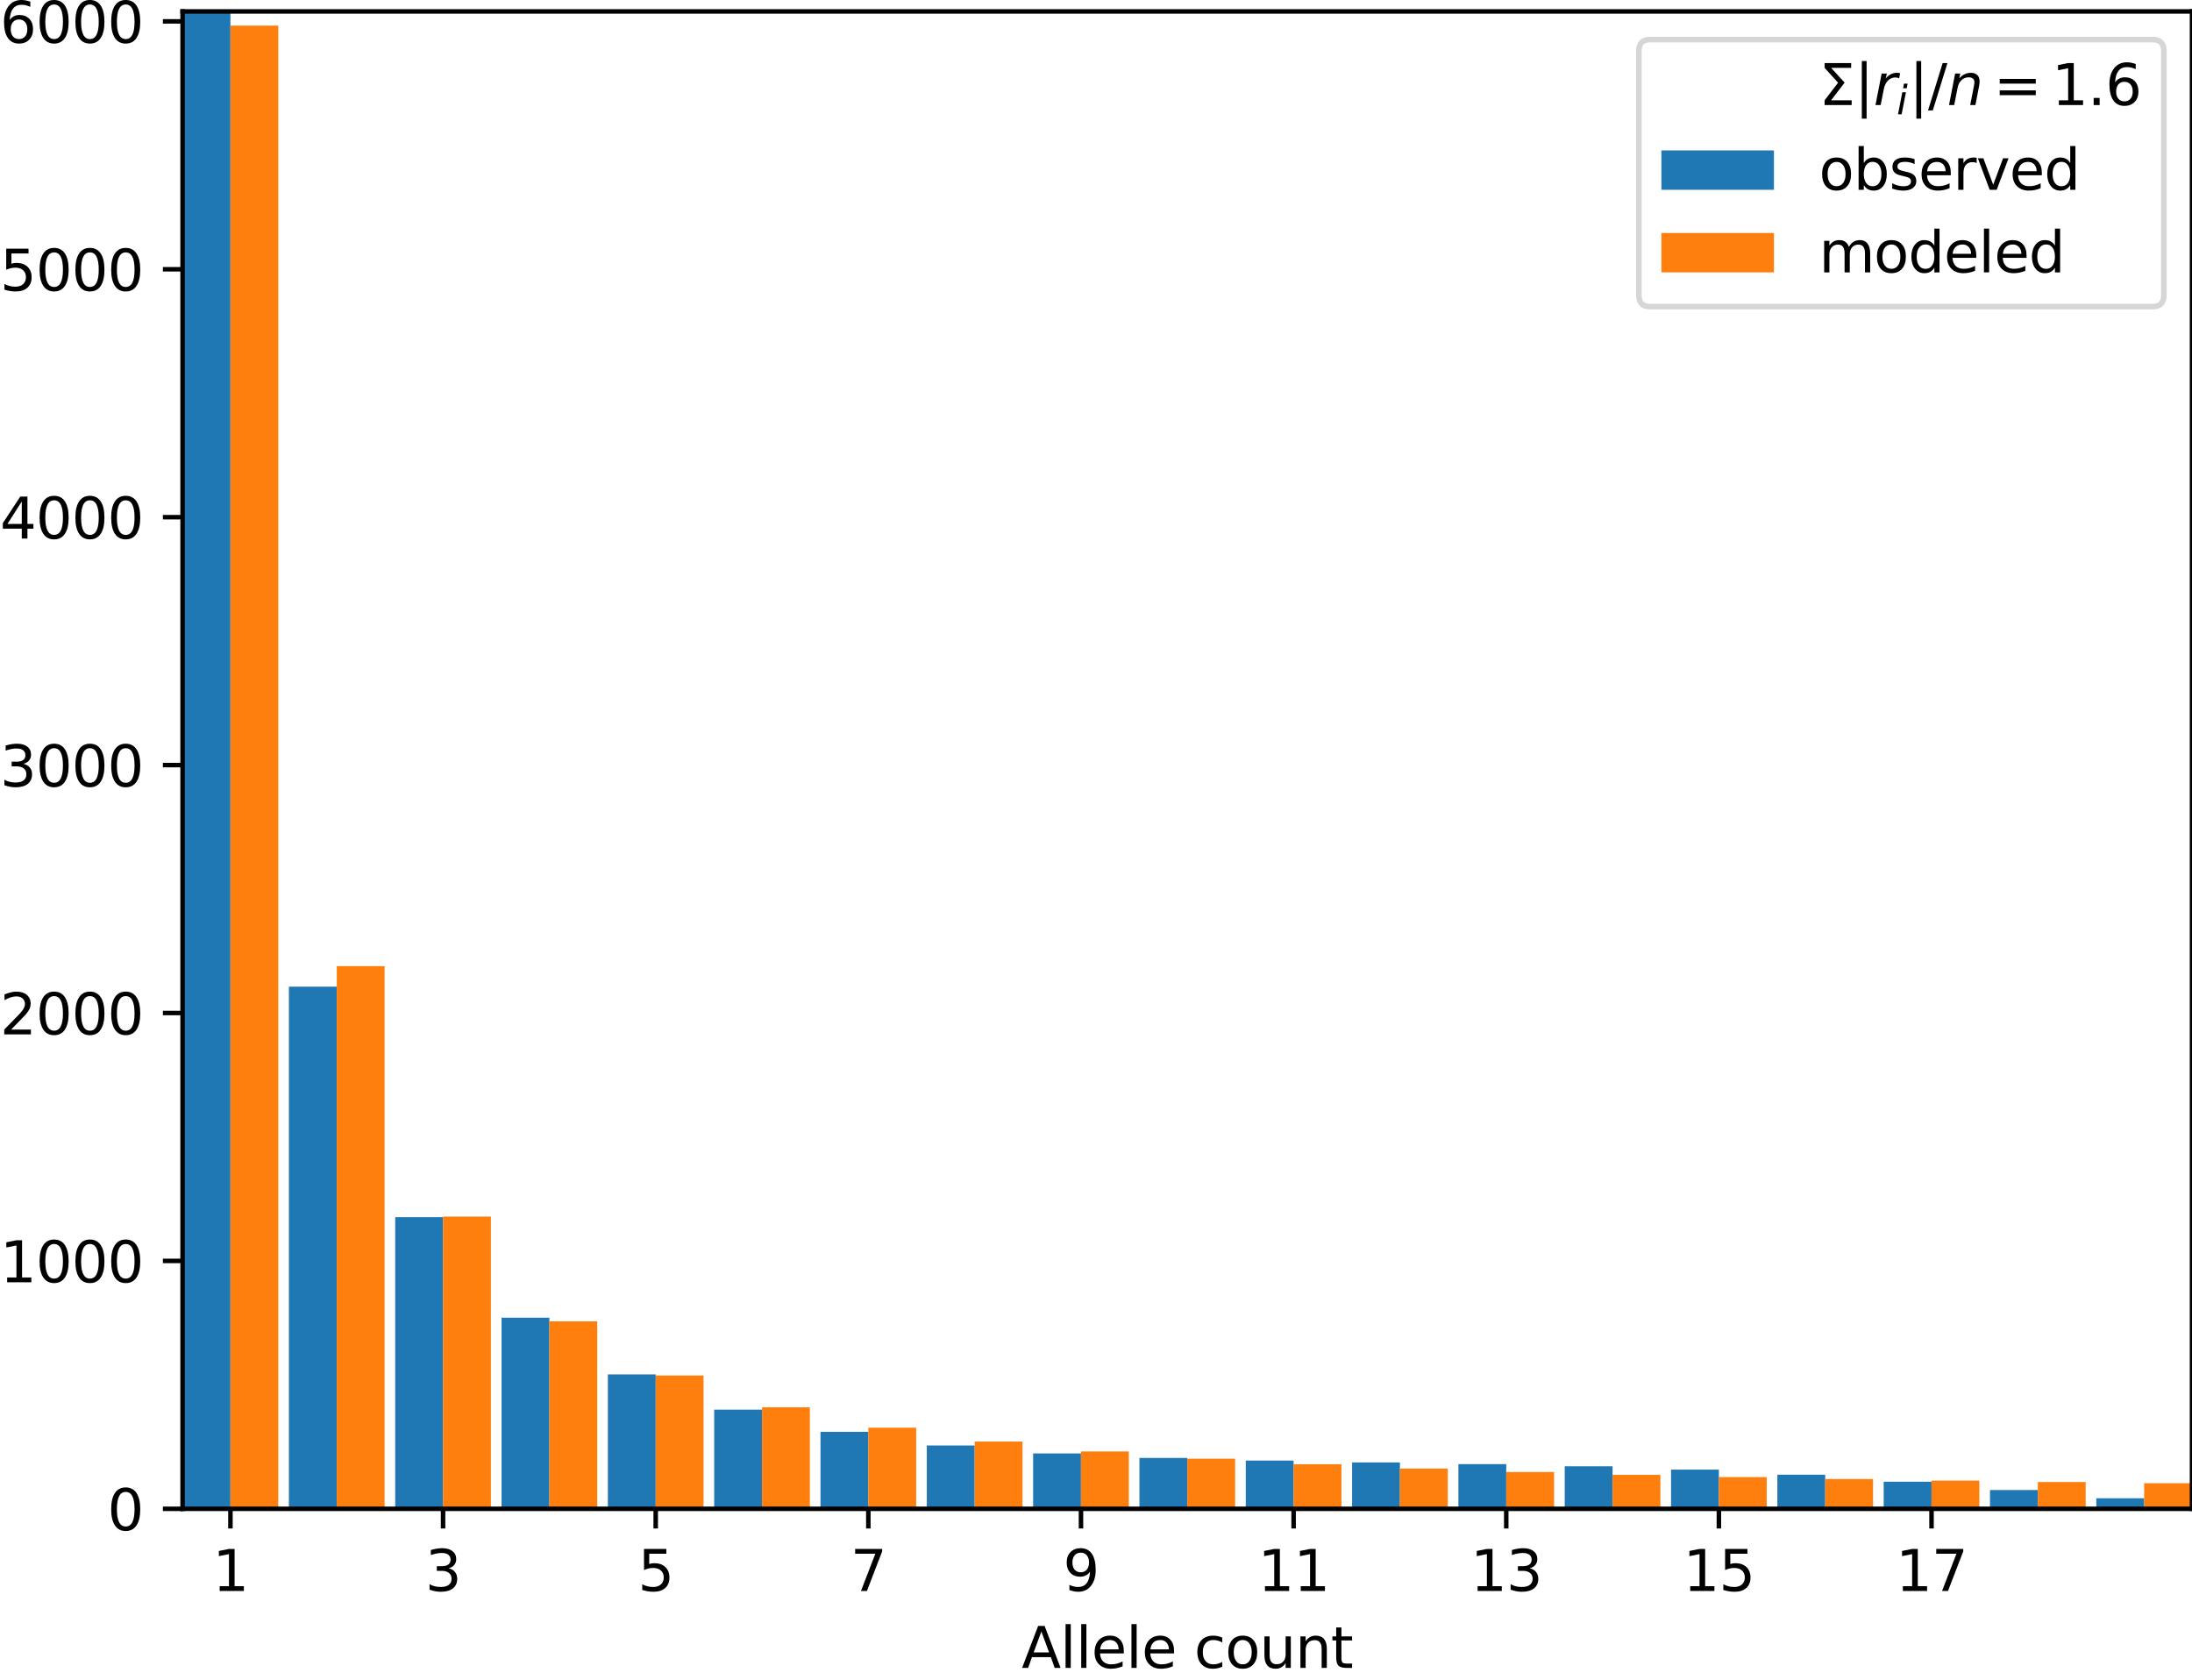 <?xml version="1.0" encoding="utf-8" standalone="no"?>
<!DOCTYPE svg PUBLIC "-//W3C//DTD SVG 1.1//EN"
  "http://www.w3.org/Graphics/SVG/1.1/DTD/svg11.dtd">
<svg height="298.498pt" version="1.1" viewBox="0 0 389.57 298.498" width="389.57pt" xmlns="http://www.w3.org/2000/svg" xmlns:xlink="http://www.w3.org/1999/xlink">
 <defs>
  <style type="text/css">*{stroke-linecap:butt;stroke-linejoin:round;}</style>
 </defs>
 <g id="figure_1">
  <g id="patch_1">
   <path d="M 0 298.498 
L 389.57 298.498 
L 389.57 0 
L 0 0 
z
" style="fill:#ffffff;"/>
  </g>
  <g id="axes_1">
   <g id="patch_2">
    <path d="M 32.45 268.142 
L 389.57 268.142 
L 389.57 2.03 
L 32.45 2.03 
z
" style="fill:#ffffff;"/>
   </g>
   <g id="patch_3">
    <path clip-path="url(#p93201b4a8d)" d="M 32.45 268.142 
L 40.953 268.142 
L 40.953 2.03 
L 32.45 2.03 
z
" style="fill:#1f77b4;"/>
   </g>
   <g id="patch_4">
    <path clip-path="url(#p93201b4a8d)" d="M 51.345 268.142 
L 59.848 268.142 
L 59.848 175.351 
L 51.345 175.351 
z
" style="fill:#1f77b4;"/>
   </g>
   <g id="patch_5">
    <path clip-path="url(#p93201b4a8d)" d="M 70.24 268.142 
L 78.743 268.142 
L 78.743 216.307 
L 70.24 216.307 
z
" style="fill:#1f77b4;"/>
   </g>
   <g id="patch_6">
    <path clip-path="url(#p93201b4a8d)" d="M 89.136 268.142 
L 97.639 268.142 
L 97.639 234.182 
L 89.136 234.182 
z
" style="fill:#1f77b4;"/>
   </g>
   <g id="patch_7">
    <path clip-path="url(#p93201b4a8d)" d="M 108.031 268.142 
L 116.534 268.142 
L 116.534 244.257 
L 108.031 244.257 
z
" style="fill:#1f77b4;"/>
   </g>
   <g id="patch_8">
    <path clip-path="url(#p93201b4a8d)" d="M 126.926 268.142 
L 135.429 268.142 
L 135.429 250.517 
L 126.926 250.517 
z
" style="fill:#1f77b4;"/>
   </g>
   <g id="patch_9">
    <path clip-path="url(#p93201b4a8d)" d="M 145.821 268.142 
L 154.324 268.142 
L 154.324 254.468 
L 145.821 254.468 
z
" style="fill:#1f77b4;"/>
   </g>
   <g id="patch_10">
    <path clip-path="url(#p93201b4a8d)" d="M 164.717 268.142 
L 173.22 268.142 
L 173.22 256.889 
L 164.717 256.889 
z
" style="fill:#1f77b4;"/>
   </g>
   <g id="patch_11">
    <path clip-path="url(#p93201b4a8d)" d="M 183.612 268.142 
L 192.115 268.142 
L 192.115 258.303 
L 183.612 258.303 
z
" style="fill:#1f77b4;"/>
   </g>
   <g id="patch_12">
    <path clip-path="url(#p93201b4a8d)" d="M 202.507 268.142 
L 211.01 268.142 
L 211.01 259.103 
L 202.507 259.103 
z
" style="fill:#1f77b4;"/>
   </g>
   <g id="patch_13">
    <path clip-path="url(#p93201b4a8d)" d="M 221.402 268.142 
L 229.905 268.142 
L 229.905 259.573 
L 221.402 259.573 
z
" style="fill:#1f77b4;"/>
   </g>
   <g id="patch_14">
    <path clip-path="url(#p93201b4a8d)" d="M 240.298 268.142 
L 248.8 268.142 
L 248.8 259.899 
L 240.298 259.899 
z
" style="fill:#1f77b4;"/>
   </g>
   <g id="patch_15">
    <path clip-path="url(#p93201b4a8d)" d="M 259.193 268.142 
L 267.696 268.142 
L 267.696 260.201 
L 259.193 260.201 
z
" style="fill:#1f77b4;"/>
   </g>
   <g id="patch_16">
    <path clip-path="url(#p93201b4a8d)" d="M 278.088 268.142 
L 286.591 268.142 
L 286.591 260.587 
L 278.088 260.587 
z
" style="fill:#1f77b4;"/>
   </g>
   <g id="patch_17">
    <path clip-path="url(#p93201b4a8d)" d="M 296.983 268.142 
L 305.486 268.142 
L 305.486 261.178 
L 296.983 261.178 
z
" style="fill:#1f77b4;"/>
   </g>
   <g id="patch_18">
    <path clip-path="url(#p93201b4a8d)" d="M 315.879 268.142 
L 324.381 268.142 
L 324.381 262.08 
L 315.879 262.08 
z
" style="fill:#1f77b4;"/>
   </g>
   <g id="patch_19">
    <path clip-path="url(#p93201b4a8d)" d="M 334.774 268.142 
L 343.277 268.142 
L 343.277 263.324 
L 334.774 263.324 
z
" style="fill:#1f77b4;"/>
   </g>
   <g id="patch_20">
    <path clip-path="url(#p93201b4a8d)" d="M 353.669 268.142 
L 362.172 268.142 
L 362.172 264.8 
L 353.669 264.8 
z
" style="fill:#1f77b4;"/>
   </g>
   <g id="patch_21">
    <path clip-path="url(#p93201b4a8d)" d="M 372.564 268.142 
L 381.067 268.142 
L 381.067 266.267 
L 372.564 266.267 
z
" style="fill:#1f77b4;"/>
   </g>
   <g id="patch_22">
    <path clip-path="url(#p93201b4a8d)" d="M 40.953 268.142 
L 49.456 268.142 
L 49.456 4.547 
L 40.953 4.547 
z
" style="fill:#ff7f0e;"/>
   </g>
   <g id="patch_23">
    <path clip-path="url(#p93201b4a8d)" d="M 59.848 268.142 
L 68.351 268.142 
L 68.351 171.703 
L 59.848 171.703 
z
" style="fill:#ff7f0e;"/>
   </g>
   <g id="patch_24">
    <path clip-path="url(#p93201b4a8d)" d="M 78.743 268.142 
L 87.246 268.142 
L 87.246 216.206 
L 78.743 216.206 
z
" style="fill:#ff7f0e;"/>
   </g>
   <g id="patch_25">
    <path clip-path="url(#p93201b4a8d)" d="M 97.639 268.142 
L 106.141 268.142 
L 106.141 234.82 
L 97.639 234.82 
z
" style="fill:#ff7f0e;"/>
   </g>
   <g id="patch_26">
    <path clip-path="url(#p93201b4a8d)" d="M 116.534 268.142 
L 125.037 268.142 
L 125.037 244.45 
L 116.534 244.45 
z
" style="fill:#ff7f0e;"/>
   </g>
   <g id="patch_27">
    <path clip-path="url(#p93201b4a8d)" d="M 135.429 268.142 
L 143.932 268.142 
L 143.932 250.108 
L 135.429 250.108 
z
" style="fill:#ff7f0e;"/>
   </g>
   <g id="patch_28">
    <path clip-path="url(#p93201b4a8d)" d="M 154.324 268.142 
L 162.827 268.142 
L 162.827 253.727 
L 154.324 253.727 
z
" style="fill:#ff7f0e;"/>
   </g>
   <g id="patch_29">
    <path clip-path="url(#p93201b4a8d)" d="M 173.22 268.142 
L 181.722 268.142 
L 181.722 256.189 
L 173.22 256.189 
z
" style="fill:#ff7f0e;"/>
   </g>
   <g id="patch_30">
    <path clip-path="url(#p93201b4a8d)" d="M 192.115 268.142 
L 200.618 268.142 
L 200.618 257.943 
L 192.115 257.943 
z
" style="fill:#ff7f0e;"/>
   </g>
   <g id="patch_31">
    <path clip-path="url(#p93201b4a8d)" d="M 211.01 268.142 
L 219.513 268.142 
L 219.513 259.24 
L 211.01 259.24 
z
" style="fill:#ff7f0e;"/>
   </g>
   <g id="patch_32">
    <path clip-path="url(#p93201b4a8d)" d="M 229.905 268.142 
L 238.408 268.142 
L 238.408 260.226 
L 229.905 260.226 
z
" style="fill:#ff7f0e;"/>
   </g>
   <g id="patch_33">
    <path clip-path="url(#p93201b4a8d)" d="M 248.8 268.142 
L 257.303 268.142 
L 257.303 260.995 
L 248.8 260.995 
z
" style="fill:#ff7f0e;"/>
   </g>
   <g id="patch_34">
    <path clip-path="url(#p93201b4a8d)" d="M 267.696 268.142 
L 276.199 268.142 
L 276.199 261.607 
L 267.696 261.607 
z
" style="fill:#ff7f0e;"/>
   </g>
   <g id="patch_35">
    <path clip-path="url(#p93201b4a8d)" d="M 286.591 268.142 
L 295.094 268.142 
L 295.094 262.102 
L 286.591 262.102 
z
" style="fill:#ff7f0e;"/>
   </g>
   <g id="patch_36">
    <path clip-path="url(#p93201b4a8d)" d="M 305.486 268.142 
L 313.989 268.142 
L 313.989 262.509 
L 305.486 262.509 
z
" style="fill:#ff7f0e;"/>
   </g>
   <g id="patch_37">
    <path clip-path="url(#p93201b4a8d)" d="M 324.381 268.142 
L 332.884 268.142 
L 332.884 262.848 
L 324.381 262.848 
z
" style="fill:#ff7f0e;"/>
   </g>
   <g id="patch_38">
    <path clip-path="url(#p93201b4a8d)" d="M 343.277 268.142 
L 351.78 268.142 
L 351.78 263.133 
L 343.277 263.133 
z
" style="fill:#ff7f0e;"/>
   </g>
   <g id="patch_39">
    <path clip-path="url(#p93201b4a8d)" d="M 362.172 268.142 
L 370.675 268.142 
L 370.675 263.376 
L 362.172 263.376 
z
" style="fill:#ff7f0e;"/>
   </g>
   <g id="patch_40">
    <path clip-path="url(#p93201b4a8d)" d="M 381.067 268.142 
L 389.57 268.142 
L 389.57 263.584 
L 381.067 263.584 
z
" style="fill:#ff7f0e;"/>
   </g>
   <g id="matplotlib.axis_1">
    <g id="xtick_1">
     <g id="line2d_1">
      <defs>
       <path d="M 0 0 
L 0 3.5 
" id="mf583d3c771" style="stroke:#000000;stroke-width:0.8;"/>
      </defs>
      <g>
       <use style="stroke:#000000;stroke-width:0.8;" x="40.953" xlink:href="#mf583d3c771" y="268.142"/>
      </g>
     </g>
     <g id="text_1">
      <!-- 1 -->
      <g transform="translate(37.772 282.74)scale(0.1 -0.1)">
       <defs>
        <path d="M 794 531 
L 1825 531 
L 1825 4091 
L 703 3866 
L 703 4441 
L 1819 4666 
L 2450 4666 
L 2450 531 
L 3481 531 
L 3481 0 
L 794 0 
L 794 531 
z
" id="DejaVuSans-31" transform="scale(0.016)"/>
       </defs>
       <use xlink:href="#DejaVuSans-31"/>
      </g>
     </g>
    </g>
    <g id="xtick_2">
     <g id="line2d_2">
      <g>
       <use style="stroke:#000000;stroke-width:0.8;" x="78.743" xlink:href="#mf583d3c771" y="268.142"/>
      </g>
     </g>
     <g id="text_2">
      <!-- 3 -->
      <g transform="translate(75.562 282.74)scale(0.1 -0.1)">
       <defs>
        <path d="M 2597 2516 
Q 3050 2419 3304 2112 
Q 3559 1806 3559 1356 
Q 3559 666 3084 287 
Q 2609 -91 1734 -91 
Q 1441 -91 1130 -33 
Q 819 25 488 141 
L 488 750 
Q 750 597 1062 519 
Q 1375 441 1716 441 
Q 2309 441 2620 675 
Q 2931 909 2931 1356 
Q 2931 1769 2642 2001 
Q 2353 2234 1838 2234 
L 1294 2234 
L 1294 2753 
L 1863 2753 
Q 2328 2753 2575 2939 
Q 2822 3125 2822 3475 
Q 2822 3834 2567 4026 
Q 2313 4219 1838 4219 
Q 1578 4219 1281 4162 
Q 984 4106 628 3988 
L 628 4550 
Q 988 4650 1302 4700 
Q 1616 4750 1894 4750 
Q 2613 4750 3031 4423 
Q 3450 4097 3450 3541 
Q 3450 3153 3228 2886 
Q 3006 2619 2597 2516 
z
" id="DejaVuSans-33" transform="scale(0.016)"/>
       </defs>
       <use xlink:href="#DejaVuSans-33"/>
      </g>
     </g>
    </g>
    <g id="xtick_3">
     <g id="line2d_3">
      <g>
       <use style="stroke:#000000;stroke-width:0.8;" x="116.534" xlink:href="#mf583d3c771" y="268.142"/>
      </g>
     </g>
     <g id="text_3">
      <!-- 5 -->
      <g transform="translate(113.353 282.74)scale(0.1 -0.1)">
       <defs>
        <path d="M 691 4666 
L 3169 4666 
L 3169 4134 
L 1269 4134 
L 1269 2991 
Q 1406 3038 1543 3061 
Q 1681 3084 1819 3084 
Q 2600 3084 3056 2656 
Q 3513 2228 3513 1497 
Q 3513 744 3044 326 
Q 2575 -91 1722 -91 
Q 1428 -91 1123 -41 
Q 819 9 494 109 
L 494 744 
Q 775 591 1075 516 
Q 1375 441 1709 441 
Q 2250 441 2565 725 
Q 2881 1009 2881 1497 
Q 2881 1984 2565 2268 
Q 2250 2553 1709 2553 
Q 1456 2553 1204 2497 
Q 953 2441 691 2322 
L 691 4666 
z
" id="DejaVuSans-35" transform="scale(0.016)"/>
       </defs>
       <use xlink:href="#DejaVuSans-35"/>
      </g>
     </g>
    </g>
    <g id="xtick_4">
     <g id="line2d_4">
      <g>
       <use style="stroke:#000000;stroke-width:0.8;" x="154.324" xlink:href="#mf583d3c771" y="268.142"/>
      </g>
     </g>
     <g id="text_4">
      <!-- 7 -->
      <g transform="translate(151.143 282.74)scale(0.1 -0.1)">
       <defs>
        <path d="M 525 4666 
L 3525 4666 
L 3525 4397 
L 1831 0 
L 1172 0 
L 2766 4134 
L 525 4134 
L 525 4666 
z
" id="DejaVuSans-37" transform="scale(0.016)"/>
       </defs>
       <use xlink:href="#DejaVuSans-37"/>
      </g>
     </g>
    </g>
    <g id="xtick_5">
     <g id="line2d_5">
      <g>
       <use style="stroke:#000000;stroke-width:0.8;" x="192.115" xlink:href="#mf583d3c771" y="268.142"/>
      </g>
     </g>
     <g id="text_5">
      <!-- 9 -->
      <g transform="translate(188.934 282.74)scale(0.1 -0.1)">
       <defs>
        <path d="M 703 97 
L 703 672 
Q 941 559 1184 500 
Q 1428 441 1663 441 
Q 2288 441 2617 861 
Q 2947 1281 2994 2138 
Q 2813 1869 2534 1725 
Q 2256 1581 1919 1581 
Q 1219 1581 811 2004 
Q 403 2428 403 3163 
Q 403 3881 828 4315 
Q 1253 4750 1959 4750 
Q 2769 4750 3195 4129 
Q 3622 3509 3622 2328 
Q 3622 1225 3098 567 
Q 2575 -91 1691 -91 
Q 1453 -91 1209 -44 
Q 966 3 703 97 
z
M 1959 2075 
Q 2384 2075 2632 2365 
Q 2881 2656 2881 3163 
Q 2881 3666 2632 3958 
Q 2384 4250 1959 4250 
Q 1534 4250 1286 3958 
Q 1038 3666 1038 3163 
Q 1038 2656 1286 2365 
Q 1534 2075 1959 2075 
z
" id="DejaVuSans-39" transform="scale(0.016)"/>
       </defs>
       <use xlink:href="#DejaVuSans-39"/>
      </g>
     </g>
    </g>
    <g id="xtick_6">
     <g id="line2d_6">
      <g>
       <use style="stroke:#000000;stroke-width:0.8;" x="229.905" xlink:href="#mf583d3c771" y="268.142"/>
      </g>
     </g>
     <g id="text_6">
      <!-- 11 -->
      <g transform="translate(223.543 282.74)scale(0.1 -0.1)">
       <use xlink:href="#DejaVuSans-31"/>
       <use x="63.623" xlink:href="#DejaVuSans-31"/>
      </g>
     </g>
    </g>
    <g id="xtick_7">
     <g id="line2d_7">
      <g>
       <use style="stroke:#000000;stroke-width:0.8;" x="267.696" xlink:href="#mf583d3c771" y="268.142"/>
      </g>
     </g>
     <g id="text_7">
      <!-- 13 -->
      <g transform="translate(261.333 282.74)scale(0.1 -0.1)">
       <use xlink:href="#DejaVuSans-31"/>
       <use x="63.623" xlink:href="#DejaVuSans-33"/>
      </g>
     </g>
    </g>
    <g id="xtick_8">
     <g id="line2d_8">
      <g>
       <use style="stroke:#000000;stroke-width:0.8;" x="305.486" xlink:href="#mf583d3c771" y="268.142"/>
      </g>
     </g>
     <g id="text_8">
      <!-- 15 -->
      <g transform="translate(299.124 282.74)scale(0.1 -0.1)">
       <use xlink:href="#DejaVuSans-31"/>
       <use x="63.623" xlink:href="#DejaVuSans-35"/>
      </g>
     </g>
    </g>
    <g id="xtick_9">
     <g id="line2d_9">
      <g>
       <use style="stroke:#000000;stroke-width:0.8;" x="343.277" xlink:href="#mf583d3c771" y="268.142"/>
      </g>
     </g>
     <g id="text_9">
      <!-- 17 -->
      <g transform="translate(336.914 282.74)scale(0.1 -0.1)">
       <use xlink:href="#DejaVuSans-31"/>
       <use x="63.623" xlink:href="#DejaVuSans-37"/>
      </g>
     </g>
    </g>
    <g id="text_10">
     <!-- Allele count -->
     <g transform="translate(181.574 296.418)scale(0.1 -0.1)">
      <defs>
       <path d="M 2188 4044 
L 1331 1722 
L 3047 1722 
L 2188 4044 
z
M 1831 4666 
L 2547 4666 
L 4325 0 
L 3669 0 
L 3244 1197 
L 1141 1197 
L 716 0 
L 50 0 
L 1831 4666 
z
" id="DejaVuSans-41" transform="scale(0.016)"/>
       <path d="M 603 4863 
L 1178 4863 
L 1178 0 
L 603 0 
L 603 4863 
z
" id="DejaVuSans-6c" transform="scale(0.016)"/>
       <path d="M 3597 1894 
L 3597 1613 
L 953 1613 
Q 991 1019 1311 708 
Q 1631 397 2203 397 
Q 2534 397 2845 478 
Q 3156 559 3463 722 
L 3463 178 
Q 3153 47 2828 -22 
Q 2503 -91 2169 -91 
Q 1331 -91 842 396 
Q 353 884 353 1716 
Q 353 2575 817 3079 
Q 1281 3584 2069 3584 
Q 2775 3584 3186 3129 
Q 3597 2675 3597 1894 
z
M 3022 2063 
Q 3016 2534 2758 2815 
Q 2500 3097 2075 3097 
Q 1594 3097 1305 2825 
Q 1016 2553 972 2059 
L 3022 2063 
z
" id="DejaVuSans-65" transform="scale(0.016)"/>
       <path id="DejaVuSans-20" transform="scale(0.016)"/>
       <path d="M 3122 3366 
L 3122 2828 
Q 2878 2963 2633 3030 
Q 2388 3097 2138 3097 
Q 1578 3097 1268 2742 
Q 959 2388 959 1747 
Q 959 1106 1268 751 
Q 1578 397 2138 397 
Q 2388 397 2633 464 
Q 2878 531 3122 666 
L 3122 134 
Q 2881 22 2623 -34 
Q 2366 -91 2075 -91 
Q 1284 -91 818 406 
Q 353 903 353 1747 
Q 353 2603 823 3093 
Q 1294 3584 2113 3584 
Q 2378 3584 2631 3529 
Q 2884 3475 3122 3366 
z
" id="DejaVuSans-63" transform="scale(0.016)"/>
       <path d="M 1959 3097 
Q 1497 3097 1228 2736 
Q 959 2375 959 1747 
Q 959 1119 1226 758 
Q 1494 397 1959 397 
Q 2419 397 2687 759 
Q 2956 1122 2956 1747 
Q 2956 2369 2687 2733 
Q 2419 3097 1959 3097 
z
M 1959 3584 
Q 2709 3584 3137 3096 
Q 3566 2609 3566 1747 
Q 3566 888 3137 398 
Q 2709 -91 1959 -91 
Q 1206 -91 779 398 
Q 353 888 353 1747 
Q 353 2609 779 3096 
Q 1206 3584 1959 3584 
z
" id="DejaVuSans-6f" transform="scale(0.016)"/>
       <path d="M 544 1381 
L 544 3500 
L 1119 3500 
L 1119 1403 
Q 1119 906 1312 657 
Q 1506 409 1894 409 
Q 2359 409 2629 706 
Q 2900 1003 2900 1516 
L 2900 3500 
L 3475 3500 
L 3475 0 
L 2900 0 
L 2900 538 
Q 2691 219 2414 64 
Q 2138 -91 1772 -91 
Q 1169 -91 856 284 
Q 544 659 544 1381 
z
M 1991 3584 
L 1991 3584 
z
" id="DejaVuSans-75" transform="scale(0.016)"/>
       <path d="M 3513 2113 
L 3513 0 
L 2938 0 
L 2938 2094 
Q 2938 2591 2744 2837 
Q 2550 3084 2163 3084 
Q 1697 3084 1428 2787 
Q 1159 2491 1159 1978 
L 1159 0 
L 581 0 
L 581 3500 
L 1159 3500 
L 1159 2956 
Q 1366 3272 1645 3428 
Q 1925 3584 2291 3584 
Q 2894 3584 3203 3211 
Q 3513 2838 3513 2113 
z
" id="DejaVuSans-6e" transform="scale(0.016)"/>
       <path d="M 1172 4494 
L 1172 3500 
L 2356 3500 
L 2356 3053 
L 1172 3053 
L 1172 1153 
Q 1172 725 1289 603 
Q 1406 481 1766 481 
L 2356 481 
L 2356 0 
L 1766 0 
Q 1100 0 847 248 
Q 594 497 594 1153 
L 594 3053 
L 172 3053 
L 172 3500 
L 594 3500 
L 594 4494 
L 1172 4494 
z
" id="DejaVuSans-74" transform="scale(0.016)"/>
      </defs>
      <use xlink:href="#DejaVuSans-41"/>
      <use x="68.408" xlink:href="#DejaVuSans-6c"/>
      <use x="96.191" xlink:href="#DejaVuSans-6c"/>
      <use x="123.975" xlink:href="#DejaVuSans-65"/>
      <use x="185.498" xlink:href="#DejaVuSans-6c"/>
      <use x="213.281" xlink:href="#DejaVuSans-65"/>
      <use x="274.805" xlink:href="#DejaVuSans-20"/>
      <use x="306.592" xlink:href="#DejaVuSans-63"/>
      <use x="361.572" xlink:href="#DejaVuSans-6f"/>
      <use x="422.754" xlink:href="#DejaVuSans-75"/>
      <use x="486.133" xlink:href="#DejaVuSans-6e"/>
      <use x="549.512" xlink:href="#DejaVuSans-74"/>
     </g>
    </g>
   </g>
   <g id="matplotlib.axis_2">
    <g id="ytick_1">
     <g id="line2d_10">
      <defs>
       <path d="M 0 0 
L -3.5 0 
" id="m5f5fec6a11" style="stroke:#000000;stroke-width:0.8;"/>
      </defs>
      <g>
       <use style="stroke:#000000;stroke-width:0.8;" x="32.45" xlink:href="#m5f5fec6a11" y="268.142"/>
      </g>
     </g>
     <g id="text_11">
      <!-- 0 -->
      <g transform="translate(19.087 271.941)scale(0.1 -0.1)">
       <defs>
        <path d="M 2034 4250 
Q 1547 4250 1301 3770 
Q 1056 3291 1056 2328 
Q 1056 1369 1301 889 
Q 1547 409 2034 409 
Q 2525 409 2770 889 
Q 3016 1369 3016 2328 
Q 3016 3291 2770 3770 
Q 2525 4250 2034 4250 
z
M 2034 4750 
Q 2819 4750 3233 4129 
Q 3647 3509 3647 2328 
Q 3647 1150 3233 529 
Q 2819 -91 2034 -91 
Q 1250 -91 836 529 
Q 422 1150 422 2328 
Q 422 3509 836 4129 
Q 1250 4750 2034 4750 
z
" id="DejaVuSans-30" transform="scale(0.016)"/>
       </defs>
       <use xlink:href="#DejaVuSans-30"/>
      </g>
     </g>
    </g>
    <g id="ytick_2">
     <g id="line2d_11">
      <g>
       <use style="stroke:#000000;stroke-width:0.8;" x="32.45" xlink:href="#m5f5fec6a11" y="224.084"/>
      </g>
     </g>
     <g id="text_12">
      <!-- 1000 -->
      <g transform="translate(0 227.884)scale(0.1 -0.1)">
       <use xlink:href="#DejaVuSans-31"/>
       <use x="63.623" xlink:href="#DejaVuSans-30"/>
       <use x="127.246" xlink:href="#DejaVuSans-30"/>
       <use x="190.869" xlink:href="#DejaVuSans-30"/>
      </g>
     </g>
    </g>
    <g id="ytick_3">
     <g id="line2d_12">
      <g>
       <use style="stroke:#000000;stroke-width:0.8;" x="32.45" xlink:href="#m5f5fec6a11" y="180.027"/>
      </g>
     </g>
     <g id="text_13">
      <!-- 2000 -->
      <g transform="translate(0 183.827)scale(0.1 -0.1)">
       <defs>
        <path d="M 1228 531 
L 3431 531 
L 3431 0 
L 469 0 
L 469 531 
Q 828 903 1448 1529 
Q 2069 2156 2228 2338 
Q 2531 2678 2651 2914 
Q 2772 3150 2772 3378 
Q 2772 3750 2511 3984 
Q 2250 4219 1831 4219 
Q 1534 4219 1204 4116 
Q 875 4013 500 3803 
L 500 4441 
Q 881 4594 1212 4672 
Q 1544 4750 1819 4750 
Q 2544 4750 2975 4387 
Q 3406 4025 3406 3419 
Q 3406 3131 3298 2873 
Q 3191 2616 2906 2266 
Q 2828 2175 2409 1742 
Q 1991 1309 1228 531 
z
" id="DejaVuSans-32" transform="scale(0.016)"/>
       </defs>
       <use xlink:href="#DejaVuSans-32"/>
       <use x="63.623" xlink:href="#DejaVuSans-30"/>
       <use x="127.246" xlink:href="#DejaVuSans-30"/>
       <use x="190.869" xlink:href="#DejaVuSans-30"/>
      </g>
     </g>
    </g>
    <g id="ytick_4">
     <g id="line2d_13">
      <g>
       <use style="stroke:#000000;stroke-width:0.8;" x="32.45" xlink:href="#m5f5fec6a11" y="135.97"/>
      </g>
     </g>
     <g id="text_14">
      <!-- 3000 -->
      <g transform="translate(0 139.77)scale(0.1 -0.1)">
       <use xlink:href="#DejaVuSans-33"/>
       <use x="63.623" xlink:href="#DejaVuSans-30"/>
       <use x="127.246" xlink:href="#DejaVuSans-30"/>
       <use x="190.869" xlink:href="#DejaVuSans-30"/>
      </g>
     </g>
    </g>
    <g id="ytick_5">
     <g id="line2d_14">
      <g>
       <use style="stroke:#000000;stroke-width:0.8;" x="32.45" xlink:href="#m5f5fec6a11" y="91.913"/>
      </g>
     </g>
     <g id="text_15">
      <!-- 4000 -->
      <g transform="translate(0 95.713)scale(0.1 -0.1)">
       <defs>
        <path d="M 2419 4116 
L 825 1625 
L 2419 1625 
L 2419 4116 
z
M 2253 4666 
L 3047 4666 
L 3047 1625 
L 3713 1625 
L 3713 1100 
L 3047 1100 
L 3047 0 
L 2419 0 
L 2419 1100 
L 313 1100 
L 313 1709 
L 2253 4666 
z
" id="DejaVuSans-34" transform="scale(0.016)"/>
       </defs>
       <use xlink:href="#DejaVuSans-34"/>
       <use x="63.623" xlink:href="#DejaVuSans-30"/>
       <use x="127.246" xlink:href="#DejaVuSans-30"/>
       <use x="190.869" xlink:href="#DejaVuSans-30"/>
      </g>
     </g>
    </g>
    <g id="ytick_6">
     <g id="line2d_15">
      <g>
       <use style="stroke:#000000;stroke-width:0.8;" x="32.45" xlink:href="#m5f5fec6a11" y="47.856"/>
      </g>
     </g>
     <g id="text_16">
      <!-- 5000 -->
      <g transform="translate(0 51.655)scale(0.1 -0.1)">
       <use xlink:href="#DejaVuSans-35"/>
       <use x="63.623" xlink:href="#DejaVuSans-30"/>
       <use x="127.246" xlink:href="#DejaVuSans-30"/>
       <use x="190.869" xlink:href="#DejaVuSans-30"/>
      </g>
     </g>
    </g>
    <g id="ytick_7">
     <g id="line2d_16">
      <g>
       <use style="stroke:#000000;stroke-width:0.8;" x="32.45" xlink:href="#m5f5fec6a11" y="3.799"/>
      </g>
     </g>
     <g id="text_17">
      <!-- 6000 -->
      <g transform="translate(0 7.598)scale(0.1 -0.1)">
       <defs>
        <path d="M 2113 2584 
Q 1688 2584 1439 2293 
Q 1191 2003 1191 1497 
Q 1191 994 1439 701 
Q 1688 409 2113 409 
Q 2538 409 2786 701 
Q 3034 994 3034 1497 
Q 3034 2003 2786 2293 
Q 2538 2584 2113 2584 
z
M 3366 4563 
L 3366 3988 
Q 3128 4100 2886 4159 
Q 2644 4219 2406 4219 
Q 1781 4219 1451 3797 
Q 1122 3375 1075 2522 
Q 1259 2794 1537 2939 
Q 1816 3084 2150 3084 
Q 2853 3084 3261 2657 
Q 3669 2231 3669 1497 
Q 3669 778 3244 343 
Q 2819 -91 2113 -91 
Q 1303 -91 875 529 
Q 447 1150 447 2328 
Q 447 3434 972 4092 
Q 1497 4750 2381 4750 
Q 2619 4750 2861 4703 
Q 3103 4656 3366 4563 
z
" id="DejaVuSans-36" transform="scale(0.016)"/>
       </defs>
       <use xlink:href="#DejaVuSans-36"/>
       <use x="63.623" xlink:href="#DejaVuSans-30"/>
       <use x="127.246" xlink:href="#DejaVuSans-30"/>
       <use x="190.869" xlink:href="#DejaVuSans-30"/>
      </g>
     </g>
    </g>
   </g>
   <g id="line2d_17">
    <path clip-path="url(#p93201b4a8d)" d="M 36.701 268.142 
" style="fill:none;stroke:#1f77b4;stroke-linecap:square;stroke-opacity:0;stroke-width:1.5;"/>
   </g>
   <g id="patch_41">
    <path d="M 32.45 268.142 
L 32.45 2.03 
" style="fill:none;stroke:#000000;stroke-linecap:square;stroke-linejoin:miter;stroke-width:0.8;"/>
   </g>
   <g id="patch_42">
    <path d="M 389.57 268.142 
L 389.57 2.03 
" style="fill:none;stroke:#000000;stroke-linecap:square;stroke-linejoin:miter;stroke-width:0.8;"/>
   </g>
   <g id="patch_43">
    <path d="M 32.45 268.142 
L 389.57 268.142 
" style="fill:none;stroke:#000000;stroke-linecap:square;stroke-linejoin:miter;stroke-width:0.8;"/>
   </g>
   <g id="patch_44">
    <path d="M 32.45 2.03 
L 389.57 2.03 
" style="fill:none;stroke:#000000;stroke-linecap:square;stroke-linejoin:miter;stroke-width:0.8;"/>
   </g>
   <g id="legend_1">
    <g id="patch_45">
     <path d="M 293.27 54.486 
L 382.57 54.486 
Q 384.57 54.486 384.57 52.486 
L 384.57 9.03 
Q 384.57 7.03 382.57 7.03 
L 293.27 7.03 
Q 291.27 7.03 291.27 9.03 
L 291.27 52.486 
Q 291.27 54.486 293.27 54.486 
z
" style="fill:#ffffff;opacity:0.8;stroke:#cccccc;stroke-linejoin:miter;"/>
    </g>
    <g id="line2d_18">
     <path d="M 295.27 15.23 
L 315.27 15.23 
" style="fill:none;stroke:#1f77b4;stroke-linecap:square;stroke-opacity:0;stroke-width:1.5;"/>
    </g>
    <g id="line2d_19"/>
    <g id="text_18">
     <!-- $\Sigma |r_i|/n=1.6$ -->
     <g transform="translate(323.27 18.73)scale(0.1 -0.1)">
      <defs>
       <path d="M 1353 531 
L 3634 531 
L 3634 0 
L 628 0 
L 628 531 
L 2125 2481 
L 628 4134 
L 628 4666 
L 3578 4666 
L 3578 4134 
L 1353 4134 
L 2850 2494 
L 1353 531 
z
" id="DejaVuSans-3a3" transform="scale(0.016)"/>
       <path d="M 1344 4891 
L 1344 -1509 
L 813 -1509 
L 813 4891 
L 1344 4891 
z
" id="DejaVuSans-7c" transform="scale(0.016)"/>
       <path d="M 2853 2969 
Q 2766 3016 2653 3041 
Q 2541 3066 2413 3066 
Q 1953 3066 1609 2717 
Q 1266 2369 1153 1784 
L 800 0 
L 225 0 
L 909 3500 
L 1484 3500 
L 1375 2956 
Q 1603 3259 1920 3421 
Q 2238 3584 2597 3584 
Q 2691 3584 2781 3573 
Q 2872 3563 2963 3538 
L 2853 2969 
z
" id="DejaVuSans-Oblique-72" transform="scale(0.016)"/>
       <path d="M 1172 4863 
L 1747 4863 
L 1606 4134 
L 1031 4134 
L 1172 4863 
z
M 909 3500 
L 1484 3500 
L 800 0 
L 225 0 
L 909 3500 
z
" id="DejaVuSans-Oblique-69" transform="scale(0.016)"/>
       <path d="M 1625 4666 
L 2156 4666 
L 531 -594 
L 0 -594 
L 1625 4666 
z
" id="DejaVuSans-2f" transform="scale(0.016)"/>
       <path d="M 3566 2113 
L 3156 0 
L 2578 0 
L 2988 2091 
Q 3016 2238 3031 2350 
Q 3047 2463 3047 2528 
Q 3047 2791 2881 2937 
Q 2716 3084 2419 3084 
Q 1956 3084 1622 2776 
Q 1288 2469 1184 1941 
L 800 0 
L 225 0 
L 903 3500 
L 1478 3500 
L 1363 2950 
Q 1603 3253 1940 3418 
Q 2278 3584 2650 3584 
Q 3113 3584 3367 3334 
Q 3622 3084 3622 2631 
Q 3622 2519 3608 2391 
Q 3594 2263 3566 2113 
z
" id="DejaVuSans-Oblique-6e" transform="scale(0.016)"/>
       <path d="M 678 2906 
L 4684 2906 
L 4684 2381 
L 678 2381 
L 678 2906 
z
M 678 1631 
L 4684 1631 
L 4684 1100 
L 678 1100 
L 678 1631 
z
" id="DejaVuSans-3d" transform="scale(0.016)"/>
       <path d="M 684 794 
L 1344 794 
L 1344 0 
L 684 0 
L 684 794 
z
" id="DejaVuSans-2e" transform="scale(0.016)"/>
      </defs>
      <use transform="translate(0 0.578)" xlink:href="#DejaVuSans-3a3"/>
      <use transform="translate(63.184 0.578)" xlink:href="#DejaVuSans-7c"/>
      <use transform="translate(96.875 0.578)" xlink:href="#DejaVuSans-Oblique-72"/>
      <use transform="translate(137.988 -15.828)scale(0.7)" xlink:href="#DejaVuSans-Oblique-69"/>
      <use transform="translate(160.171 0.578)" xlink:href="#DejaVuSans-7c"/>
      <use transform="translate(193.862 0.578)" xlink:href="#DejaVuSans-2f"/>
      <use transform="translate(227.554 0.578)" xlink:href="#DejaVuSans-Oblique-6e"/>
      <use transform="translate(310.415 0.578)" xlink:href="#DejaVuSans-3d"/>
      <use transform="translate(413.687 0.578)" xlink:href="#DejaVuSans-31"/>
      <use transform="translate(477.31 0.578)" xlink:href="#DejaVuSans-2e"/>
      <use transform="translate(509.097 0.578)" xlink:href="#DejaVuSans-36"/>
     </g>
    </g>
    <g id="patch_46">
     <path d="M 295.27 33.728 
L 315.27 33.728 
L 315.27 26.728 
L 295.27 26.728 
z
" style="fill:#1f77b4;"/>
    </g>
    <g id="text_19">
     <!-- observed -->
     <g transform="translate(323.27 33.728)scale(0.1 -0.1)">
      <defs>
       <path d="M 3116 1747 
Q 3116 2381 2855 2742 
Q 2594 3103 2138 3103 
Q 1681 3103 1420 2742 
Q 1159 2381 1159 1747 
Q 1159 1113 1420 752 
Q 1681 391 2138 391 
Q 2594 391 2855 752 
Q 3116 1113 3116 1747 
z
M 1159 2969 
Q 1341 3281 1617 3432 
Q 1894 3584 2278 3584 
Q 2916 3584 3314 3078 
Q 3713 2572 3713 1747 
Q 3713 922 3314 415 
Q 2916 -91 2278 -91 
Q 1894 -91 1617 61 
Q 1341 213 1159 525 
L 1159 0 
L 581 0 
L 581 4863 
L 1159 4863 
L 1159 2969 
z
" id="DejaVuSans-62" transform="scale(0.016)"/>
       <path d="M 2834 3397 
L 2834 2853 
Q 2591 2978 2328 3040 
Q 2066 3103 1784 3103 
Q 1356 3103 1142 2972 
Q 928 2841 928 2578 
Q 928 2378 1081 2264 
Q 1234 2150 1697 2047 
L 1894 2003 
Q 2506 1872 2764 1633 
Q 3022 1394 3022 966 
Q 3022 478 2636 193 
Q 2250 -91 1575 -91 
Q 1294 -91 989 -36 
Q 684 19 347 128 
L 347 722 
Q 666 556 975 473 
Q 1284 391 1588 391 
Q 1994 391 2212 530 
Q 2431 669 2431 922 
Q 2431 1156 2273 1281 
Q 2116 1406 1581 1522 
L 1381 1569 
Q 847 1681 609 1914 
Q 372 2147 372 2553 
Q 372 3047 722 3315 
Q 1072 3584 1716 3584 
Q 2034 3584 2315 3537 
Q 2597 3491 2834 3397 
z
" id="DejaVuSans-73" transform="scale(0.016)"/>
       <path d="M 2631 2963 
Q 2534 3019 2420 3045 
Q 2306 3072 2169 3072 
Q 1681 3072 1420 2755 
Q 1159 2438 1159 1844 
L 1159 0 
L 581 0 
L 581 3500 
L 1159 3500 
L 1159 2956 
Q 1341 3275 1631 3429 
Q 1922 3584 2338 3584 
Q 2397 3584 2469 3576 
Q 2541 3569 2628 3553 
L 2631 2963 
z
" id="DejaVuSans-72" transform="scale(0.016)"/>
       <path d="M 191 3500 
L 800 3500 
L 1894 563 
L 2988 3500 
L 3597 3500 
L 2284 0 
L 1503 0 
L 191 3500 
z
" id="DejaVuSans-76" transform="scale(0.016)"/>
       <path d="M 2906 2969 
L 2906 4863 
L 3481 4863 
L 3481 0 
L 2906 0 
L 2906 525 
Q 2725 213 2448 61 
Q 2172 -91 1784 -91 
Q 1150 -91 751 415 
Q 353 922 353 1747 
Q 353 2572 751 3078 
Q 1150 3584 1784 3584 
Q 2172 3584 2448 3432 
Q 2725 3281 2906 2969 
z
M 947 1747 
Q 947 1113 1208 752 
Q 1469 391 1925 391 
Q 2381 391 2643 752 
Q 2906 1113 2906 1747 
Q 2906 2381 2643 2742 
Q 2381 3103 1925 3103 
Q 1469 3103 1208 2742 
Q 947 2381 947 1747 
z
" id="DejaVuSans-64" transform="scale(0.016)"/>
      </defs>
      <use xlink:href="#DejaVuSans-6f"/>
      <use x="61.182" xlink:href="#DejaVuSans-62"/>
      <use x="124.658" xlink:href="#DejaVuSans-73"/>
      <use x="176.758" xlink:href="#DejaVuSans-65"/>
      <use x="238.281" xlink:href="#DejaVuSans-72"/>
      <use x="279.395" xlink:href="#DejaVuSans-76"/>
      <use x="338.574" xlink:href="#DejaVuSans-65"/>
      <use x="400.098" xlink:href="#DejaVuSans-64"/>
     </g>
    </g>
    <g id="patch_47">
     <path d="M 295.27 48.406 
L 315.27 48.406 
L 315.27 41.406 
L 295.27 41.406 
z
" style="fill:#ff7f0e;"/>
    </g>
    <g id="text_20">
     <!-- modeled -->
     <g transform="translate(323.27 48.406)scale(0.1 -0.1)">
      <defs>
       <path d="M 3328 2828 
Q 3544 3216 3844 3400 
Q 4144 3584 4550 3584 
Q 5097 3584 5394 3201 
Q 5691 2819 5691 2113 
L 5691 0 
L 5113 0 
L 5113 2094 
Q 5113 2597 4934 2840 
Q 4756 3084 4391 3084 
Q 3944 3084 3684 2787 
Q 3425 2491 3425 1978 
L 3425 0 
L 2847 0 
L 2847 2094 
Q 2847 2600 2669 2842 
Q 2491 3084 2119 3084 
Q 1678 3084 1418 2786 
Q 1159 2488 1159 1978 
L 1159 0 
L 581 0 
L 581 3500 
L 1159 3500 
L 1159 2956 
Q 1356 3278 1631 3431 
Q 1906 3584 2284 3584 
Q 2666 3584 2933 3390 
Q 3200 3197 3328 2828 
z
" id="DejaVuSans-6d" transform="scale(0.016)"/>
      </defs>
      <use xlink:href="#DejaVuSans-6d"/>
      <use x="97.412" xlink:href="#DejaVuSans-6f"/>
      <use x="158.594" xlink:href="#DejaVuSans-64"/>
      <use x="222.07" xlink:href="#DejaVuSans-65"/>
      <use x="283.594" xlink:href="#DejaVuSans-6c"/>
      <use x="311.377" xlink:href="#DejaVuSans-65"/>
      <use x="372.9" xlink:href="#DejaVuSans-64"/>
     </g>
    </g>
   </g>
  </g>
 </g>
 <defs>
  <clipPath id="p93201b4a8d">
   <rect height="266.112" width="357.12" x="32.45" y="2.03"/>
  </clipPath>
 </defs>
</svg>

